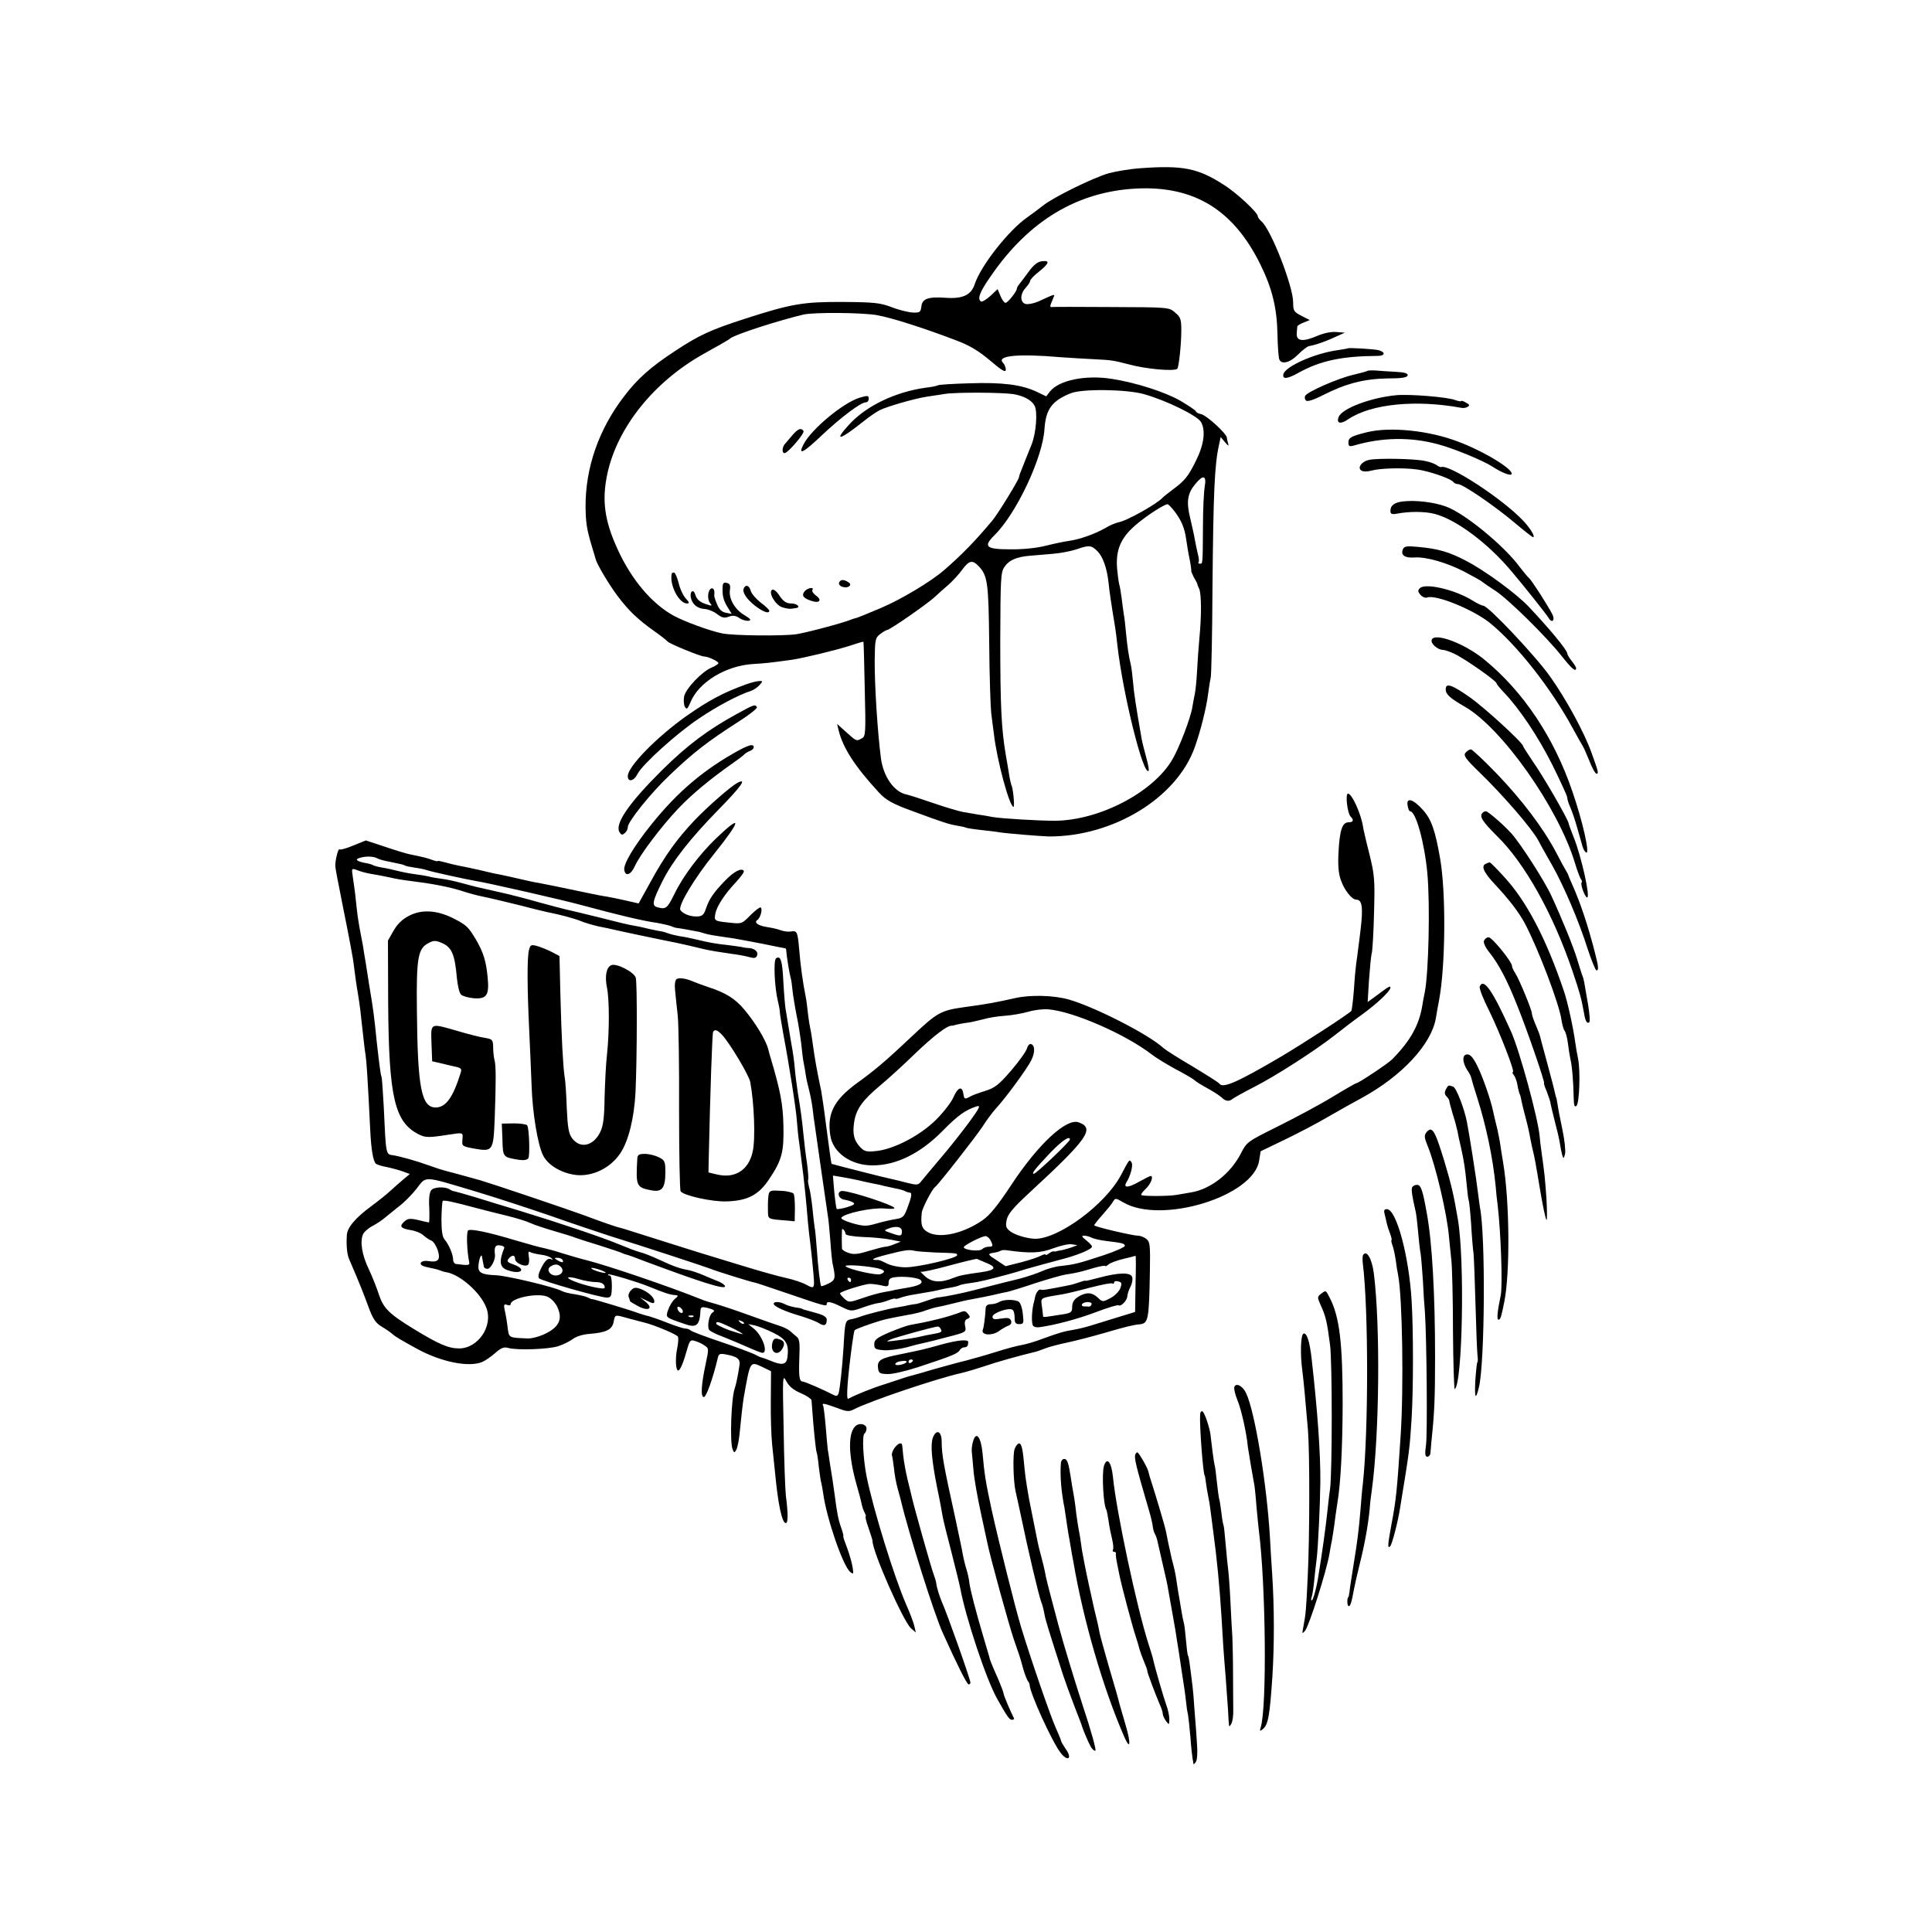 <svg version="1" xmlns="http://www.w3.org/2000/svg" width="1165.333" height="1165.333" viewBox="0 0 874 874"><path d="M516 76.1c-4.7.3-11.2 1.4-14.5 2.3-7.2 2.1-24.6 10.7-29.4 14.4-1.9 1.5-5.2 4-7.5 5.6-8.4 5.9-20.8 21.7-23.6 30-1.6 5.1-5.5 6.9-13.4 6.3-7.8-.5-10.4.4-10.8 4-.3 2.5-.7 2.8-3.8 2.7-1.9-.1-6.2-1.1-9.5-2.4-5.3-2-7.9-2.3-22-2.4-18-.1-23.4.8-44.2 7.5-16.1 5.2-21 7.5-32.1 14.8-10.8 7.1-16.8 12.4-22.8 20.3-11.5 14.9-17.6 32.4-17.5 50.1.1 7.1.5 10 2.8 17.7.9 3 1.7 5.7 1.8 6 .5 2.2 6.1 11.6 9.8 16.5 5.1 6.8 9.2 10.7 16.8 16.1 3 2.1 5.6 4.2 5.9 4.6.8 1 14.9 6.8 16.6 6.8 1.8 0 6.4 2.2 6.4 3 0 .4-1.4 1.3-3.1 2-4.3 1.8-11.6 9.4-12.4 13-.3 1.6-.2 3.7.3 4.7.9 1.5 1.2 1.1 2.6-2.1 3.7-9 15.9-16.4 28.1-17.2 5.3-.3 8.2-.6 17.5-1.9 5.1-.7 20.7-4.5 26.5-6.4 3.3-1.1 6-1.9 6.1-1.8.1.1.4 9.8.6 21.5.5 19.7.4 21.4-1.3 22.2-2.5 1.4-2.4 1.4-7.1-2.8l-4.1-3.7.7 3c2 7.9 7.3 16.2 18.2 28 3.2 3.5 6.3 5.2 15.4 8.5 13.5 5 16.3 5.9 19.9 6.5 1.9.3 3.7.7 4 .9.3.2 3.5.7 7.1 1.1 3.6.4 7.2.8 8 1 2.9.5 18.6 1.8 22.5 1.9 29.2.1 57.9-17.5 66-40.4 2.6-7.2 5.3-18.1 6-23.9.4-3 .9-6.3 1.2-7.5.3-1.2.7-19.4.8-40.6.4-42.9.9-55.9 3-64.9l.7-3.4 2 2.4c1.5 1.7 1.8 1.9 1.4.6-.3-1-.6-2.3-.6-2.7 0-1.7-9-10-11.5-10.6-1.4-.3-2.5-.9-2.5-1.3s-3.3-2.6-7.2-4.9c-6.9-3.9-19.9-8.1-30.8-9.8-11.9-1.9-24.1.6-28.1 5.8l-1.6 2.1-4.4-2.1c-6.8-3.2-15.5-4.3-30.3-3.8-7.4.2-13.8.6-14.3.9-.4.3-3 .8-5.6 1.1-13.6 1.9-26.9 8.2-34.7 16.8-7 7.7-4.3 7.1 6.4-1.4 2.7-2.2 6.1-4.5 7.5-5.2 3-1.6 15.9-5.3 21.1-6.1 1.9-.3 5.8-.9 8.5-1.3 5.1-.8 25.6-.7 31 .1 4.6.8 8.2 2.7 9.5 5.2 1.5 2.7.7 12.5-1.3 17.5-2.3 5.8-3 7.5-3.2 8-.1.3-.7 1.8-1.3 3.3-.7 1.6-1.2 3.1-1.2 3.5 0 1.1-9.5 16.6-12.1 19.7-7.5 9-13.8 15.5-21.9 22.5-5.9 5.1-19.2 13.1-28.4 17-5.4 2.3-10.3 4.3-11 4.5-.6.1-1.8.5-2.6.8-3.6 1.5-19.7 5.8-24.7 6.6-5.9.9-29 .7-33.8-.4-6-1.3-17.1-5.4-22-8.1-9.8-5.5-18.8-16.2-25-29.7-6-13-7.3-22.2-4.8-34.1 4.4-21 20.9-41.8 43.6-54.5 2-1.2 5.4-3 7.5-4.2 2-1.2 4.2-2.4 4.7-2.9 2.4-1.8 21.6-8 33-10.7 4.7-1.1 27.1-.9 33.4.3 7 1.3 21.6 6 35.7 11.4 5.9 2.2 10.1 4.7 15.3 9.1 5.4 4.6 7.1 5.6 7.1 4.1 0-1-.6-2.4-1.2-3-3.3-3.3 6.5-4.3 26.1-2.6 4.1.3 10.9.7 15 .9 7.8.4 8.7.5 15.6 2.3 8 2.2 20.8 3.3 22.1 2 .7-.8 1.8-11.1 1.8-17.2 0-5.2-.3-6.1-2.8-8.2-2.7-2.4-2.9-2.4-28.9-2.5-14.4-.1-26.6-.1-27.1 0s-.6-.5-.2-1.4c.3-.8.9-2.2 1.2-3 .7-1.6.9-1.7-6.9 1.9-2.1.9-4.7 1.4-5.8 1.1-2.5-.8-2.5-4.5.1-7.3 1.1-1.2 2-2.6 2-3.1 0-.6 1.8-2.5 4-4.2 4.7-3.8 5.1-5.2 1.3-4.7-1.9.2-3.8 1.7-6 4.8-1.8 2.5-3.8 5-4.3 5.7-.6.7-1 1.5-1 1.9 0 1.2-4.1 6.4-5.1 6.4-.6 0-1.6-1.4-2.3-3.1l-1.3-3.1-3.3 3.1c-1.8 1.6-3.7 2.8-4.2 2.5-1.8-1.1-.6-4.4 4.5-11.6 17.2-25 39.1-38.1 65.7-39.5 26.1-1.3 43.9 9.5 56.1 34.2 5.4 10.9 7.6 19.9 7.8 31.8.1 5.4.5 10.4.8 11.2.9 2.6 4.9 1.6 8.5-2.1 1.9-1.9 4.1-3.6 4.9-3.8 3.3-.6 7.9-2.2 13.6-4.9l2.7-1.2-3.9-.3c-2.3-.2-5.7.5-8.7 1.8-6.3 2.7-9.3 2.4-9.2-1 .1-1.4.2-2.8.3-3.3 0-.4 1.3-1.2 2.9-1.8l2.7-1.1-3.7-1.9c-3.5-1.8-3.8-2.3-3.8-6.1 0-7.3-10.1-33.2-14.4-36.7-.9-.8-1.6-1.8-1.6-2.3 0-1.6-9.7-10.7-15.4-14.2-11.6-7.5-18.5-8.9-37.6-7.5zm1.5 102.2c10 2.8 24.1 9.7 25.8 12.6 2.2 3.8 1.4 10.2-2.3 17.6-3.5 7.1-5.1 9-10.5 13-2.2 1.7-4.2 3.2-4.5 3.6-2.5 2.8-16.3 10.6-20.1 11.2-1.3.3-4 1.4-5.9 2.6-4.6 2.6-11.4 5.1-16.5 5.8-2.2.3-6.9 1.3-10.5 2.2-3.9 1-10.3 1.7-16 1.6-10.9 0-12.3-1.2-7.3-6.2 10-9.7 22-35.2 22.8-48.2.6-9 3.4-12.8 11.9-16.2 5.1-2.1 25.4-1.8 33.1.4zm27.5 41.8c-.4 2.3-.8 10.2-.8 17.5-.1 18.1-.1 17.4-1.4 17.4-.6 0-.9-.3-.6-.6.3-.3.2-2-.3-3.7-.4-1.8-1.1-4.8-1.4-6.7-.3-1.9-1.3-6.3-2.1-9.7-1.8-7.3-1.2-11.1 2.3-15.3 3.6-4.4 5.2-4 4.3 1.1zm-13.6 11.3c3 4 4.5 7.4 5.2 12.5.3 2 .9 6 1.5 8.8.6 2.9.9 5.4.8 5.5-.1.2.4 1.4 1.1 2.8.8 1.4 1.5 2.7 1.6 3 0 .3.4 1.4.9 2.4 1 2.4 1.1 11.8.1 22.1-.4 4.4-.9 11.4-1.1 15.5-.2 4.1-.7 8.6-1 10-.3 1.4-.8 4-1.1 5.9-.8 5-6 18.5-9 23.6-8.7 15-33.2 27.7-53.3 27.8-7.3 0-24.2-1-28.1-1.7-1.4-.3-4.3-.8-6.5-1.1-2.2-.4-5.3-.9-7-1.2-1.6-.3-7.5-2-13-3.9s-11.1-3.7-12.5-4c-5.6-1.2-10.4-8.1-11.5-16.5-1.5-11.5-2.9-33.2-2.8-44.3.1-9.2.3-10.1 2.4-11.7 1.3-1 2.8-1.9 3.2-1.9 1.2 0 17.6-11.4 21.3-14.7 1.6-1.5 4.6-4.2 6.5-5.8 1.9-1.7 4.7-4.7 6.2-6.8 3.2-4.3 4.6-4.5 7.5-1.5 4 4.3 4.4 7.4 4.7 34.8.1 14.6.6 28.7.9 31.5.3 2.7.9 7 1.2 9.4 1.4 12.2 7.1 33.1 8.9 33.1.6 0-.2-8.7-1-9.9-.1-.3-.6-2.2-.9-4.1-.3-1.9-1-6.2-1.6-9.5-2-11.7-2.5-22.3-2.5-52.1.1-27.1.2-30.4 1.8-32.8 2.1-3.2 5.5-4.7 11.7-5.2 2.5-.2 7.2-.6 10.6-.9 3.4-.3 8-1.2 10.4-2 5.7-2 6.7-1.9 9.5.9 2.4 2.4 4.3 7.7 5 14.3.3 3.3 1.3 10.2 3 20.3.2 1.4.7 5 1 8 2.5 22.1 11.7 59.1 14.1 56.7.3-.3-.2-2.9-1-5.8-.8-3-1.8-6.8-2.1-8.4-2.7-15.5-3.5-20.8-3.9-25.6-.3-3.1-.7-6.7-1-8-1-4.1-1.6-8.2-2.2-14.4-.3-3.3-.7-7.1-1-8.5-.2-1.4-.7-4.8-1-7.5-.4-2.8-.8-5.2-.9-5.5-.2-.3-.7-3.2-1-6.4-1-8.4.8-14 6.5-19.5 3.8-3.8 13.7-10.6 16.1-11 .4-.1 1.8 1.4 3.3 3.3z"/><path d="M609.7 157.6c-.1.1-2.1.4-4.5.8-10.4 1.4-23.6 7.3-24.6 10.8-.6 2.5 1.7 2.3 6.7-.5 9.9-5.5 19.6-7.6 36-7.7 3.3 0 3.6-1.7.3-2.6-2.2-.5-13.5-1.2-13.9-.8zM618.5 167.8c-.1.2-3.1 1-6.5 1.8-6.8 1.6-20.3 7.5-21.5 9.4-.4.6-.3 1.6.3 2.2.6.6 3.3-.2 7.8-2.5 10.2-5.2 18.5-7.3 28.9-7.5 6.6 0 9.1-.4 9.3-1.4.2-.9-1.4-1.4-5.5-1.6-3.2-.2-7.3-.4-9.1-.6-1.8-.1-3.5 0-3.7.2zM631.5 178.8c-11.5 1.1-24.4 6-25.9 9.8-1.2 3 .9 3.5 4.4 1 10.3-6.9 30.5-8.9 51.1-5.1.9.2 2.2 0 2.9-.5 1-.6.7-1.1-.9-1.9-1.1-.7-2.1-.9-2.1-.7 0 .3-1.2.1-2.6-.4-3.6-1.4-20.9-2.8-26.9-2.2zM388.9 179.9c-7.5 2.3-21.8 14.2-25.4 21.1-2.7 5.2-.2 4 8.3-4.1 8.6-8.1 17.6-14.9 19.9-14.9.7 0 1.3-.7 1.3-1.5 0-1.6-.3-1.7-4.1-.6zM358.7 196.6c-1.2 1.5-2.8 3.2-3.4 4-1.5 1.4-1.7 4.4-.4 4.4 1.5 0 9.2-9 8.6-10-1-1.6-2.4-1.1-4.8 1.6zM618.5 195.5c-7.3 1.8-8.5 2.5-8.5 4.7 0 1.6.4 1.9 2.3 1.4 12.9-3.8 25.9-4 38.3-.6 7.2 1.9 20.6 7.5 24.4 10 3.8 2.5 8 4.3 8.7 3.6 1.8-1.8-12.4-10.5-24.3-14.9-13.2-5-30.5-6.7-40.9-4.2zM619.6 208c-3.5.6-5.8 3.6-3.7 4.9.8.5 2.7.5 4.5 0 3.8-1.1 14.4-1.4 20.8-.5 5.3.7 15.4 4.2 16.3 5.7.4.5 1.3.9 2.1.9 2.1 0 16.8 10 25.6 17.5 4.3 3.6 8 6.5 8.3 6.5 1.2 0-1.1-3.9-4.4-7.4-9.2-9.8-33.6-25.8-37.2-24.3-.3.1-1.2-.3-2-.9-.8-.6-3.2-1.5-5.4-1.9-4.8-1-20.8-1.3-24.9-.5zM635 226.8c-4.1.4-6 1.8-6 4.3 0 1.4.6 1.7 2.8 1.3 5.7-1.1 12.8-1.1 17.3.1 9.8 2.6 24.1 13.3 34.8 26.1 5.5 6.5 15.7 19.3 16.7 21 1.6 2.6 3 .9 1.6-1.8-2.2-4.2-9.3-15.3-10.5-16.3-.7-.6-2.5-2.8-4.2-5-7.2-9.8-25.2-24.5-33.5-27.4-5.2-1.9-13.4-2.9-19-2.3z"/><path d="M634.6 248.6c-1 2.5.9 3.9 5.2 3.6 5.3-.4 14.6 2.3 22.6 6.4 3.8 2 7.4 4 8 4.5.6.5 3.3 2.4 6 4.1 5.9 3.8 23.2 20.9 30 29.5 4.5 5.7 6.6 7.6 6.6 5.5 0-.4-.9-1.8-2-3.2-1.1-1.4-2-2.9-2-3.4 0-1.5-8.4-11.6-17.5-21.2-5.7-6-19.8-16.3-28.1-20.6-7.7-4.1-12.9-5.6-22-6.4-5.2-.5-6.2-.3-6.8 1.2zM303.9 259.5c-1.2 4.9 3.2 13.5 6.9 13.5 1.2 0 1.1-.5-.6-2.3-1.1-1.2-2.6-4.3-3.2-7-.7-2.6-1.6-4.7-2.1-4.7s-1 .2-1 .5zM379.6 263.5c-.3.8.4 1.7 1.6 2 2.5.8 4.6-.9 2.6-2.1-2.1-1.4-3.6-1.3-4.2.1zM326.9 265.3c-.2 4.1.3 6.2 2.2 9.3l1.9 3.1-2.6-.5c-1.8-.3-3.1-1.5-4-3.8-.8-1.9-1.4-3.7-1.3-4.1.3-2.1-.2-3.4-1.3-3.1-1.6.6-2 4.8-.6 6.6 1.1 1.3.9 1.4-1.2.7-3.3-1-4.8-2.2-5.5-4.6-.8-2.6-2.5-1.4-2 1.3.6 3.2 3 5.1 6.3 5.3 1.6.1 4.1 1.1 5.6 2.3 2.2 1.7 3.3 1.9 5.2 1.2 1.8-.7 3.1-.6 4.9.6 1.3.9 3.2 1.4 4.2 1.2 1.3-.2.9-.8-1.9-2.5-4.3-2.5-7.2-7.4-6.6-11.4.3-2 0-2.9-1.4-3.2-1.3-.4-1.8.1-1.9 1.6zM336.6 265.9c-1.1 1.7.9 4.9 4.8 8 3.7 2.9 6.7 4 6.6 2.3-.1-.4-1.8-2.1-4-3.7-2.1-1.7-4.1-4-4.4-5.3-.7-2.3-2.1-2.9-3-1.3z"/><path d="M642.3 266.1c-1 1-.9 1.6.3 3 .9 1 2.2 1.5 3 1.2 3.9-1.5 20.9 5.5 28.4 11.5 12.3 10 27.7 29.6 37.5 47.7 2.1 3.8 4.1 7.4 4.5 8 .4.5 1.7 3.6 3 6.7 1.2 3.2 2.7 5.8 3.2 5.8 1.1 0 .9-.8-2.2-9.4-3.4-9.5-11.5-24.3-18.8-34.6-6.5-9.2-28-32-30.2-32-.6 0-2.7-1-4.8-2.3-8-5-21.5-8.1-23.9-5.6zM349.3 266.8c-1.9 1.2 1.5 6.9 4.5 7.9 1.5.5 3.3.8 4 .7.6-.1 1.7-.2 2.2-.3 2.4-.3.7-2.1-2-2.1-2.2 0-3.5-.8-5.3-3.4-1.3-2.1-2.8-3.2-3.4-2.8zM364 267.5c-1.5 1.8-.7 3.1 3 4.3 3.7 1.3 5.1-.3 2.1-2.4-1.2-.9-1.9-2-1.6-2.5 1-1.5-2.2-1-3.5.6z"/><path d="M647.7 289.4c-.7 1.6 2.6 4.6 5.1 4.6.8 0 3 .8 5 1.7 4.4 2 19.2 12.3 19.2 13.4 0 .4 1.5 2.2 3.3 4.1 7 7.3 15.4 19.8 21.9 32.7 3.7 7.5 6.8 14.2 6.8 14.9 0 .8.6 2.8 1.4 4.5.8 1.8 2.2 5.9 3.1 9.2 1 3.3 2 7.1 2.4 8.4.4 1.4 1.2 2.6 1.7 2.8 1.7.6-1.7-14.4-6.3-27.7-8.3-24.4-22.2-45.2-39.8-59.6-8.9-7.3-22.5-12.4-23.8-9zM337.5 309.6c-10.3 3.7-17 7.3-27.1 14.4-13.4 9.5-26.4 22.8-26.4 27.1 0 2.9 2.8 2.3 4.4-1 2.3-4.4 18-18.6 28-25.2 8.1-5.5 18-10.7 23.2-12.3 1.2-.4 2.9-1.5 3.9-2.6 1.7-1.9 1.7-2-.1-1.9-1 0-3.7.7-5.9 1.5z"/><path d="M654 311.8c0 2.3 1.9 4 8.5 7.8 16.9 9.6 42.5 45.9 50 70.9 1 3.3 2.2 6.5 2.6 7.1.5.6.7 1.3.4 1.6-.7.7 1.5 6.8 2.5 6.8 1.5 0-2.6-18.5-6-27-1.2-3-2.3-6-2.4-6.6-.3-1.9-11.6-21.5-16.3-28.1-2.3-3.5-4.3-6.5-4.3-6.8 0-1.4-17.3-17.3-24-22-8.2-5.8-11-6.7-11-3.7zM333.1 323.1c-12.8 7-22.2 14-33.7 25.4-14.9 14.8-21.3 24.1-19.2 27.9.8 1.3 1.3 1.5 2.4.5.8-.6 1.4-1.8 1.4-2.7 0-2.5 10.3-15.3 18.8-23.4 10.9-10.4 17.2-15.3 31.4-24.4 4.9-3.1 8.5-6 8.2-6.5-.8-1.4-1.3-1.2-9.3 3.2zM334.5 339.3c-15.8 8.6-27.8 18.7-39.7 33.5-7.9 9.8-12.8 18-12.4 20.7.5 3.2 3 2.3 4.8-1.7 2.4-5.3 11.8-17.7 19.6-26 6.1-6.4 14.3-13.3 25.6-21.2 2.3-1.6 4.3-3.2 4.6-3.6.3-.3 1.3-.9 2.3-1.3 2-.7 2.3-2.7.5-2.6-.7 0-3.1 1-5.3 2.2z"/><path d="M663 340.5c-1.1 1.3-.1 2.7 6.7 9.3 10.5 10.2 23.3 25 26.2 30.4 1.2 2.4 4.1 7.4 6.3 11.3 5.2 9.2 12.1 25.3 16 37.7 1.8 5.4 3.6 9.8 4 9.8 1.1 0 1-1.6-.8-8.5-2.9-11.3-6.4-22-10-30-1-2.2-1.8-4.2-1.9-4.5 0-.3-.5-1.2-1-2s-2.6-4.6-4.5-8.3c-5.9-11.2-15.5-23.8-26.8-35.6-5.9-6.1-11.2-11.1-11.8-11.1-.6 0-1.7.7-2.4 1.5zM333.5 354.2c-3.1 1.7-13.4 10.7-19.3 16.9-7.8 8.2-13.5 16.1-19.7 27.5l-5.6 10.1-5.7-1.3c-3.1-.7-7-1.5-8.7-1.8-1.6-.2-5.2-.9-8-1.5-14.8-3.1-20.1-4.2-22.9-4.7-1.6-.2-5.6-1.1-9-1.9-3.3-.8-7.2-1.6-8.6-1.9-1.4-.2-5.4-1.1-9-2-3.6-.8-7.8-1.7-9.5-2-1.6-.3-4.5-1-6.2-1.5-1.8-.5-3.3-.8-3.3-.6 0 .3-1.1 0-2.5-.5-2.5-.9-3.6-1.2-10-2.5-1.6-.3-6.8-1.9-11.5-3.5l-8.5-2.8-5.7 2.3c-3.1 1.3-5.9 2.1-6.2 1.7-.6-.6-2.1 5.4-1.9 7.8 0 .8 1.5 8.5 3.2 17 1.7 8.5 3.4 17 3.7 18.9.3 1.8.8 4.3 1 5.5.2 1.1.6 4.1.9 6.6.3 2.5.8 5.6 1 7 .8 4.7 1.4 8.5 2 14.5 1.3 11.5 1.4 12.8 1.9 15.9.4 2.8.9 9.5 2.1 34.1.4 8.4 1.3 13.7 2.5 14.9.4.4 2.8 1.2 5.2 1.6 2.3.5 5.6 1.4 7.2 2l3 1.1-3 2.5c-1.6 1.3-4.2 3.7-5.9 5.2-1.6 1.5-5.5 4.6-8.6 6.9-7.1 5.2-10.9 9.7-11 13.1-.3 4.7.1 8.6 1 10.7 4.9 11.4 6.3 15 8.6 21.2 2.1 5.8 3.3 7.7 6.1 9.4 1.9 1.1 4 2.6 4.7 3.2 1.4 1.3 3.9 2.8 11.4 6.9 10.8 5.9 23.1 8.4 29.3 6 1.4-.6 4.1-2.4 6-4.1 2.7-2.4 4-2.9 6-2.3 4 1.1 18.1.6 22.5-.8 2.2-.7 5.2-2.2 6.7-3.3 1.6-1.2 4.7-2.1 7.7-2.3 7.4-.6 10-1.9 10.7-5.4.7-3.5.3-3.4 7.4-1.4 3 .8 6 1.6 6.5 1.7 4.5 1.1 14.8 5.4 15.2 6.4.3.7.1 3.1-.4 5.5-.9 4.6-.6 9.8.5 9.8.9 0 2.5-3.9 4.1-9.8 1.1-3.8 1.5-4.2 3.4-3.6 1.2.3 3.2 1.2 4.3 2 2.1 1.3 2.1 1.5.7 8.1-2.1 9.7-2.4 15.3-.9 15.3 1.1 0 4-8.1 6.2-17.2.5-2.4.9-2.6 3.7-2.1 5.4 1 6.7 2.1 6.2 5.1-.6 4.1-1.5 8.5-2.1 10.2-1.6 4.3-2.3 24.3-1 27.6.7 1.7.8 1.8 1.7.2.5-.9 1.2-4.3 1.5-7.5.7-7.3 1.4-13.2 1.8-15.8 3.1-17.3 2.7-16.8 8.9-13.9l3.5 1.7-.1 13.1c-.1 7.2.2 16.2.6 20.1.4 3.8 1 9.5 1.3 12.5 1.4 14.9 3.2 23 4.9 23 1 0 1.1-4 0-12.5-.3-2.8-.8-16.3-1-30-.5-24.1-.5-24.9 1.2-21.7 1.2 2.3 3.2 4 6.5 5.4 2.6 1.1 4.8 2.6 4.9 3.2.1.6.2 2.9.4 5.1.5 7.4 1.6 17.8 1.9 18.4.2.3.7 3.3 1 6.6.4 3.3.9 6.7 1.2 7.6.2 1 .6 3 .8 4.5 1.5 11.2 8.9 32.7 12.2 35.5 1.5 1.2 1.6 1 1.1-2.1-.3-1.9-1.4-5.9-2.5-8.8-1.1-2.8-1.9-5.2-1.7-5.2.2 0-.2-1.8-1-4-1.3-3.6-1.9-6.9-2.9-14.7-.2-1.5-.7-4.7-1-7-.4-2.3-.9-5.7-1.2-7.5-.3-1.8-.6-4.4-.9-5.8-.2-1.4-.6-6.3-1-11s-.9-8.8-1.2-9.3c-.7-1.1.8-.8 6.3 1.2 4.4 1.7 5.4 1.8 7.6.7 7-3.7 37.9-14.1 48.8-16.5 2.5-.6 7.2-2 10.5-3.1 4.8-1.7 15.1-4.6 23-6.5.6-.1 2.4-.8 4-1.4 1.7-.7 6.2-1.9 10-2.7 3.9-.8 11.5-2.8 17.1-4.4 9.2-2.7 13.2-3.7 15.9-3.9 4-.4 4.3-1.8 4.7-24.5.2-11.6 0-12.9-1.7-14.2-1-.8-2.7-1.4-3.6-1.4-2.6 0-19.9-4.1-19.9-4.7 0-.3 1.7-2.5 3.8-4.8 2-2.3 4.2-4.9 4.7-5.9 1-1.7 1.2-1.7 4.6.3 17.1 10.1 58.9-2.6 61.5-18.8l.7-4.3 10.6-5.1c5.8-2.8 14.9-7.5 20.1-10.6 5.2-3 12-6.8 15-8.4 18.3-10 31.6-24.3 33.6-36.3.2-1.6.9-5.2 1.4-7.9 2.9-15.3 3.2-48.4.5-64-2.2-12.7-3.9-17.7-7.7-22-4.5-5.1-7.8-6-7-2 .2 1.4.7 2.5 1.1 2.5 2.6 0 6.5 14.1 7.8 28 1.3 14.3.6 45.1-1.2 54.1-.3 1.3-.8 4-1.1 5.9-1.5 8.9-5.4 15.9-13.7 24.3-1.8 1.8-15.1 10.7-16.1 10.7-.3 0-5.2 2.8-10.8 6.2-5.7 3.5-16.8 9.4-24.6 13.3-13.9 6.9-14.2 7.1-16.8 12.2-4.7 9.2-13.7 16.2-22.5 17.7-1.8.3-4.7.8-6.4 1.1-3.7.7-15.6.7-16.2.1-.3-.3.7-1.6 2.1-2.9 2.2-2.1 3.6-5.7 2.1-5.7-.3 0-2.7 1.2-5.4 2.7-4.8 2.7-7.1 2.8-5.5.1 1.8-2.8 3.1-7.7 2.3-8.9-1-1.6-.9-1.7-4.8 5.7-7.1 13.4-28.5 29.1-39.1 28.8-3.7-.2-8.7-1.7-10.9-3.3-2-1.5-2.3-2.4-1.7-5.2.5-2.6 2.8-5.4 9.8-11.9 27-24.9 30.3-29.6 22.7-32.3-5.5-1.9-18.2 9.8-30.4 28.3-6.1 9.3-9.8 13.8-13 16-8.7 6-19 8.3-24.4 5.6-3.1-1.6-3.7-3.4-3.1-9.1.2-1.9 4.6-10.5 6-11.5 1.5-1.1 18.4-22.7 21.5-27.4 1.8-2.8 4.5-6.5 6-8.1 4.6-5 14.4-18.4 16.1-22 1.7-3.6 1.6-6.6-.2-7.2-.7-.2-1.4.6-1.8 1.9-.3 1.3-3.5 5.8-7.1 10-5.7 6.6-7.4 7.9-11.8 9.3-2.9.9-6 2-6.9 2.6-2.4 1.3-2.6 1.2-3-1.3-.5-3.6-2.4-3.1-4.4 1.4-1 2.4-4.6 7-7.9 10.3-7.1 7.1-19.1 13.4-27.1 14.2-4.4.5-5.4.2-7.3-1.8-2.8-3-3.5-5.9-2.7-11.3.9-5.8 3.7-9.8 11.6-16.4 3.6-3 10.9-9.6 16.2-14.8 8.4-8 14.3-12.5 16.3-12.4.3 0 .6 0 .8-.1 1.2-.4 4.7-1.1 6.7-1.3 1.4-.2 4.4-.9 6.8-1.5 2.3-.7 6.8-1.4 10-1.6 3.1-.2 7.8-1.1 10.4-1.8 2.6-.8 6.6-1.3 9-1.1 11.3.9 35 11.3 46.8 20.4 1.9 1.5 6.7 4.4 10.5 6.5 3.9 2 7.6 4.2 8.4 4.8 1.4 1.2 2.7 2 8.2 5.1 1.8 1 3.9 2.5 4.7 3.2 1.5 1.6 3.4 1.8 4.8.5.5-.4 4.7-2.8 9.4-5.2 9.9-5 27.9-16.6 36.7-23.5 3.4-2.7 8.9-6.9 12.4-9.4 6.9-5 12.9-10.7 12.9-12.2 0-1-.6-.7-7 4.1l-3.3 2.4.6-9.9c.4-5.4.9-11 1.3-12.4.3-1.4.8-9.7 1-18.5.4-14.8.2-16.8-2.2-26.5-1.5-5.8-2.7-11.2-2.8-12-.8-5.6-5-15-6.8-15-1.3 0-.3 8.9 1.2 10.4 1.6 1.6 1.2 2.6-1 2.6-2.8 0-4 3.7-4.5 13.7-.3 5.7 0 9.6 1.1 12.5 1.6 4.6 5 8.8 7 8.8 2.6 0 3.1 3.5 1.9 13.5-.2 1.6-.6 5.2-1 8-.3 2.7-.8 6.1-1 7.5-.2 1.4-.7 6.5-1 11.5-.4 4.9-.9 9.3-1.2 9.8-.7 1.1-21.5 14.6-31.8 20.7-19.9 11.7-26.4 14.5-27.9 12.2-.3-.5-5.7-3.9-12-7.7-6.3-3.7-12.3-7.5-13.3-8.4-6.7-6.2-31.3-18.7-43-22-6.9-1.9-17.3-2.1-24-.6-9 2-12.6 2.7-22.3 4-11.6 1.6-12.8 2.3-25 13.8-10.6 10-16 14.7-24.5 20.8-10.3 7.6-13.4 13.7-11.9 23.5 1.1 7.8 9.3 13.6 19.1 13.6 10.8 0 21.7-5.4 31.9-15.8 6.8-6.9 10.2-9.3 15.2-10.9 2-.6 1.4.6-3.4 7.2-3.2 4.3-8.9 11.6-12.8 16.1-3.9 4.6-7.8 9.3-8.7 10.4-1.5 2-2 2-6.5.9-2.7-.7-5.8-1.5-6.9-1.7-2.3-.4-26.9-6.7-27.3-6.9-.2-.2-1.2-7.6-2.7-19-.5-4.3-1.7-12.3-2-14-1.9-8.9-2.9-14.4-4-22.5-.3-2.5-.8-5.2-1-6-.2-.8-.7-3.8-1-6.5-.3-2.8-.7-6.1-1-7.5-1.3-6.4-2.4-14.3-3-21.9-.7-7.6-.9-8.2-3.8-7.7-1.2.2-3.3-.1-4.6-.6-1.3-.5-4-1.1-6-1.4-4.1-.6-6.2-2.1-4.5-3.2 1.4-.9 2.5-5.1 1.5-5.7-.4-.2-2.5 1.4-4.6 3.5-3.8 3.9-4 4-9.4 3.4-6.9-.7-7.1-.8-6.5-4 .6-3.4 4.2-8.9 9.3-14.3 2.2-2.4 3.9-4.7 3.6-5.1-1-1.6-4.6.3-8.6 4.5-5.2 5.4-7 8.1-8.5 12.4-1 3-1.7 3.6-4.1 3.7-3 .1-6.4-1.2-7.5-2.9-1.2-1.9 6.4-14.5 15.3-25.5 12.4-15.5 12.7-18.3.9-7-7.5 7.2-15 17.1-18.9 25.2-3.3 6.6-3.8 7.1-7.8 6-2.6-.7-2.1-2.8 2.5-12 4.5-8.9 12.4-19 25.1-32 10.5-10.7 13.3-14.7 8.6-12.2zm-162.8 34.1c.5.3 2.3.9 3.9 1.2 6.8 1.4 7.8 1.6 8.5 2 .4.3 2.4.7 4.5 1 2.2.3 4.6.8 5.4 1.1 1.8.7 18.4 4.3 22 4.9 5.3.8 40 8.7 49 11.2 15.6 4.2 26.7 6.9 33.3 7.8 2.2.4 4.9 1 6.1 1.4 1.1.5 2.4.9 2.9.9.6 0 7.8 1.3 9.7 1.7.3 0 1.4.4 2.5.7 1.9.6 3.5.9 13.3 2.3 2 .3 8.1 1.5 13.4 2.5 5.3 1.1 9.9 2 10.1 2 .2 0 .4.6.4 1.2.1 2.1 1.4 10.2 2 12.2.3 1 .6 3.5.8 5.5.2 2 1 7 1.8 11.1.9 4.1 1.8 10.2 2.2 13.5.3 3.3.8 7.1 1.1 8.5.3 1.4.7 3.7.9 5.2.2 1.5.9 4.6 1.5 6.9.6 2.2 1.3 6 1.6 8.3.2 2.2.7 5.7 1 7.6.3 1.9 1.6 11.4 3 21s2.7 18.6 2.9 20c.3 1.4.7 6.3 1.1 10.9.3 4.6.8 9.4 1 10.5 1.5 6.8 1.4 7.6-1.7 9.2-1.7.8-3.2 1.4-3.4 1.2-.5-.5-1.4-8.5-2-16.8-.3-4.1-.7-8.6-1-10-.2-1.4-.7-5.3-1-8.8-.4-3.5-1-7.6-1.5-9.2-.4-1.6-.6-3-.4-3.3.2-.2 0-3.5-.5-7.3-.6-3.8-1.3-9.6-1.6-12.9-.7-7.1-1.2-10.8-2.6-19.3-.5-3.5-1.2-8.6-1.4-11.4-.2-2.7-.9-7.5-1.5-10.6-.5-3.2-1.2-7.4-1.6-9.6-.3-2.1-.8-4.8-1-6-.2-1.1-.7-6.6-1-12.1-.5-10-1.2-12.3-3.3-11-1.3.7-.7 13.3.8 19.4.5 2 .9 4.3.9 5.1 0 .8.8 5.3 1.6 10 2.6 13.7 5.8 34.1 6.1 39.2.2 2.6.6 6.9 1 9.5.4 2.7.8 6.1 1 7.8.2 1.6.6 4.8.9 7 .5 4.1 1.3 11.8 2.1 21.5.3 3 .7 7.1 1 9 .5 3.9 1.6 14.7 1.7 17 .2 3.8-.2 4-3.4 2.2-1.8-1-6-2.4-9.3-3.1-3.3-.7-11.8-3.1-19-5.3-7.1-2.2-15.7-4.8-19-5.8-3.3-1-12.7-4-21-6.6-8.2-2.6-15.4-4.9-16-5-1.3-.2-8.2-2.6-17-5.9-8.3-3-40.3-13.8-46-15.5-6.7-1.9-14.9-4.1-16.5-4.5-.8-.2-4-1.2-7-2.3-5.5-2-13-4.1-16.2-4.6-3.3-.4-3.2-.1-4.2-22-.4-7.1-.8-13.1-1-13.5-.4-.6-1.1-6.3-2.2-16.1-1.1-11.1-1.5-14.2-3.4-25.5-1-6.6-2.1-13.4-2.4-15-.2-1.7-.9-5.4-1.5-8.4s-1.4-7.9-1.7-11c-.6-5.7-.8-7.7-1.8-14.4-.6-4.1-.7-4.1 2.7-2.8 1.3.5 4 1.2 6 1.5 2 .3 5.6 1 7.9 1.5 2.4.6 6.6 1.3 9.3 1.6 9.8 1.2 17.1 2.6 23 4.4 3.3 1.1 7.4 2.2 9 2.5 1.7.4 3.9.8 5 1.1 1.1.2 6.7 1.6 12.5 3 5.8 1.5 11.4 2.9 12.5 3.1 5.7 1.1 12.4 2.9 15.3 4.1 1.9.8 5.5 1.8 8 2.4 2.6.5 5.6 1.1 6.7 1.4 1.9.5 22.8 4.9 28.5 6 2 .4 7.7 1.7 13 3 2.1.5 8.3 1.5 12 2 2.5.3 5.9.9 7.7 1.4 2.5.7 3.3.6 3.8-.7.6-1.6-1-3.1-3.5-3.3-.8 0-2.4-.2-3.5-.5-1.1-.2-4-.6-6.5-.9-5.5-.6-8.2-1.1-14-2.5-2.5-.6-5.9-1.3-7.6-1.5-1.7-.3-4.2-.9-5.5-1.4-1.3-.5-2.6-.8-2.9-.8-.3 0-2.7-.5-5.5-1.1-2.7-.7-6.1-1.4-7.5-1.6-1.4-.2-8.1-1.8-15-3.6-6.9-1.7-13.6-3.3-15-3.6-1.4-.3-7-1.8-12.5-3.3-5.5-1.6-13.4-3.6-17.5-4.5-10.3-2.3-10.8-2.4-17-4.1-3-.8-7.3-1.8-9.5-2-2.2-.3-4.7-.7-5.5-1-.8-.2-3.5-.7-6-1-2.4-.3-6-1-8-1.5-1.9-.5-5-1.2-6.9-1.5-1.9-.3-3.8-.8-4.3-1.1-.5-.3-2-.8-3.5-1-4.1-.8-5-1.7-2.3-2.4 2.8-.8 6.2-.6 7.7.3zM484 515.5c0 1-15.3 15.5-16.3 15.5-1.2 0 .4-2.1 7.7-9.8 5.2-5.3 8.6-7.6 8.6-5.7zm-95.8 18.4c2.4.6 5.7 1.3 7.3 1.6 1.7.3 3.5.7 4 .9.6.1 2.8.6 5 1.1 2.2.4 4.5 1 5 1.4.6.3 1.5.6 2 .6 1.2.1 1 1.6-1.1 7.2-1.4 3.7-2 4.3-5.2 4.8-2 .3-6 1.2-8.7 2-4.5 1.3-5.7 1.3-10.8-.1-3.1-.9-5.4-2-5.1-2.5 1.2-2 14-4.7 19.4-4.2 3.5.3 5.1.2 4.5-.4-1.6-1.5-17.9-6.9-23-7.5-3-.4-2.7 3.4.4 3.9 1.3.2 3 .7 3.9 1.2 1.2.7.7 1.2-2.6 2.2-2.3.7-4.4 1-4.7.8-.2-.3-.7-3.8-1.1-7.8l-.6-7.3 3.6.6c1.9.3 5.5 1 7.8 1.5zm-173.7 4.9c9.4 2.8 24.9 7.9 34.5 11.2 9.6 3.4 21.6 7.4 26.5 9 17 5.3 44 14.2 46 15 2 .9 19 6.2 19.9 6.2.3 0 6.9 2.2 14.8 4.9 17.2 5.9 17.8 6 17.8 4.8 0-1.4 1.9-1.1 6.7 1.3 4.3 2.1 4.4 2.1 9.3.4 2.7-1 5.9-1.9 7.2-2.1 1.3-.1 3.5-.8 5.1-1.4 1.5-.6 2.7-.8 2.7-.6 0 .2 1 .1 2.3-.4 1.3-.5 4.1-1.2 6.3-1.5 7.3-1.2 9.9-1.7 11.4-2.1.8-.2 3-.7 4.9-1 1.9-.3 3.8-.8 4.2-1.1.4-.2 2.7-.7 5.1-1 3.7-.5 7.2-1.3 16.8-3.9.8-.2 4.7-1.3 8.5-2.5 3.9-1.1 10.4-2.9 14.6-4 8-2 14.9-4.8 14.9-6.1 0-.4-1.2-1.7-2.6-2.8-2-1.6-2.3-2.1-1-2.1 1 0 2.5.4 3.4.9 1 .5 4 1.2 6.7 1.5 7.4.9 8 1.1 8.4 2.1.1.6-4.1 2.5-9.5 4.3-11.3 3.7-13.1 4.2-19.4 4.9-2.5.2-6.3 1.3-8.5 2.3-2.2 1-6.7 2.5-10 3.4-3.3.8-9.8 2.4-14.4 3.6-10.4 2.7-12.7 3.2-19.1 4.4-1.9.3-3.8.6-4.2.6-.4.1-2.6.7-4.8 1.5-2.2.8-4.3 1.4-4.5 1.4-.3 0-1.8.2-3.3.5-1.5.4-4 .8-5.7 1.1-3.3.5-14.1 3.2-16.5 4.2-.8.3-2.4.8-3.4 1-3.3.6-3.3.5-4 12.8-.6 9.4-1.6 18.3-2.2 20.7-.4 1.3-1 1.5-2.2.9-4.8-2.5-13.2-6.1-14-6.1-1.6 0-1.9-2.2-1.6-10.7.3-6.5.1-8.5-1.1-9.5-.9-.7-2.2-1.9-3-2.6-.8-.7-2.7-1.7-4.2-2.2-1.6-.5-8-2.7-14.3-5-6.3-2.3-13.3-4.6-15.5-5.2-2.2-.6-4.9-1.4-6-1.9-15.2-6.1-42.9-15.5-52.5-17.9-2.5-.6-7.2-2-10.5-3-3.3-1.1-7.1-2.1-8.5-2.4-1.4-.2-7-1.8-12.5-3.4-12.6-3.8-20.4-5.4-21.7-4.6-.9.6-.6 9.3.5 14.7.2 1.1-.8 1.2-6 .5-.7-.1-1.3-.9-1.3-1.9 0-2.3-1.9-6.9-3.9-9.2-1-1.2-1.4-4-1.4-9.3.1-4.1.3-7.8.6-8.1.6-.5 4.4.3 15.2 3.2 3.3.9 9.4 2.4 13.5 3.4s9.1 2.5 11 3.4c1.9.9 6.9 2.5 11 3.7 4.1 1.2 8.4 2.5 9.5 3 1.1.4 6.1 2 11 3.5 5 1.6 9.5 3.1 10 3.4.6.3 1.5.6 2 .7.6.1 4.2 1.4 8 2.9 26 9.7 36.5 13 36.5 11.4 0-.5-1.2-1.4-2.7-2.1-1.6-.6-4.7-1.9-7-2.9s-5.3-2-6.7-2.3c-4-.7-6.6-1.6-13.3-4.7-3.4-1.6-7.5-3.2-9-3.5-1.5-.4-5.7-2-9.3-3.5-7.1-3-27-9.7-45-15.2-6.3-1.9-15.3-4.6-20-6.1-4.7-1.4-8.9-2.6-9.5-2.7-.5 0-1.4-.4-2-.8-2-1.4-7.2-1.2-8.4.3-.8 1-1.2 3.8-.9 8.1.1 3.6.1 6.5-.2 6.5-.3 0-2.5-.5-4.9-1.1-3.6-.8-4.7-.7-6.2.7-2.4 2.2-1.7 3.1 3 3.9 2.1.3 4.7 1.4 5.7 2.4 1.1.9 2.6 2 3.5 2.3 1 .4 2.2 2.3 2.9 4.3 1.4 4.4.3 5.7-4.2 5-2.7-.5-4.6.9-2.8 2 .6.4 2.3.8 3.8 1.1 1.5.3 3.4.7 4.2 1.1.8.3 2.3.8 3.3.9 6.2 1.3 15.2 9.3 17.7 16 3.2 8.2-3.7 18.4-12.3 18.4-4.9 0-9.2-1.9-20.7-8.9-11.1-6.8-13.6-9.4-15.6-15.5-.9-2.8-2.9-7.9-4.5-11.3-3.2-6.6-4.1-12.6-2.7-15.9.5-1.1 2.5-2.9 4.5-3.9 1.9-1 4.4-2.7 5.5-3.7 1.2-1 4-3.2 6.2-5 2.3-1.7 5.9-5.3 8-8 4.6-5.9 2.6-6 26.1 1zM408 557c0 2.3-.5 2.4-5 .8-3-1-3.2-1.2-1.4-1.9 3.7-1.5 6.4-1 6.4 1.1zm-25.5 1.2c0 .6 3.3 1.2 8 1.4 4.4.1 10 .7 12.5 1.2l4.5.9-2.8 1.1c-1.6.7-3.4 1.2-4.2 1.2-.7 0-4.1.9-7.5 1.9-4.8 1.5-6.8 1.7-9.1.9-1.6-.5-2.9-1.4-3-1.9 0-.5-.1-2.5-.1-4.4 0-1.9.1-3.8.1-4.2.1-1 1.6.7 1.6 1.9zm65.5 2.7c1.4 2.7 1.3 3.1-.8 3.1-1 0-2.3.5-2.9 1.1-1.2 1.2-8.3.4-8.3-.9 0-.8 7.7-4.8 9.7-5 .7-.1 1.7.7 2.3 1.7zm37 3.3c-1.3.5-3.3 1-4.4 1.3-1.2.2-2.3.4-2.6.5-.3.2-.9.2-1.4.1-.4-.1-1.4.4-2.2 1-.8.6-1.4.8-1.4.5 0-.4-1-.1-2.2.5-1.3.7-5.3 2-9.1 3l-6.8 1.7-3.9-2.6c-4.3-2.7-4.4-3-1.4-3.5 1-.1 2.4-.5 2.9-.8.6-.4 1.9-.5 3-.3 10.7 1.5 15.2 1.3 21-.9 3.3-1.2 7.1-2.1 8.4-1.8l2.5.4-2.4.9zm-256.9.4c-2.5 6.2-2.1 8.9 1.8 10.1 5.9 2 8.4-.5 2.6-2.6-2.9-1-3.4-1.5-2.4-2.7 1.5-1.8 2.9-1.8 2.9.1 0 2 5 4 6 2.5.4-.6.5-2.3.2-3.7-.3-1.8-.1-2.4.6-1.9.6.4 2.8.9 4.9 1.2 2.1.2 4.2 1 4.8 1.6.7.7.7.9 0 .5-1.6-.8-2.9.4-4.8 4.2-1.1 2.2-1.4 3.8-.8 4.4 1.2 1.2 27.6 8.7 30.6 8.7 1.9 0 2.2-.6 2.3-5 0-3.1-.3-5-1-5-.6 0-.9-.2-.6-.5.4-.4 13.2 3.4 18.3 5.5 7.4 3 9.4 3.7 12.1 3.9 1.4.1 1.3.4-.4 1.8-1.1 1-2.4 3.2-3 5-1.1 3.4-1.4 3.2 8 6.4 5 1.7 6.4.3 6.7-6.4.1-1.4.7-1.6 2.9-1.1 3.4.9 3.9 1.3 2.5 2.2-1.5.9-2.5 6.3-1.5 7.8.4.6 3.2 2 6.2 3.1 3 1.2 8.1 3.3 11.2 4.7 3.1 1.4 6.2 2.6 6.7 2.6 2.7 0 .1-7.6-3.7-10.8l-2.7-2.2 3 .6c1.7.4 5.5 1.9 8.5 3.4 5.8 2.9 7 5.1 6.2 11.2-.5 3.2-2.4 3.6-7.8 1.3-1.9-.8-3.7-1.4-3.9-1.4-.3 0-1.8-.7-3.3-1.5-1.5-.7-8.3-3.3-15.2-5.6-6.9-2.3-12.9-4.6-13.5-5.1-.5-.5-1.6-.9-2.5-.9-.9 0-4.5-1.2-8.1-2.6-3.5-1.4-7.3-2.7-8.4-3-1.1-.2-3.1-.8-4.5-1.3-3.4-1.3-20.4-6.4-21-6.4-.3.1-1.2-.3-2-.7-.9-.5-3.5-1.1-5.9-1.5-2.4-.3-5.1-1-6-1.5-3.3-1.8-24.8-6.9-29.6-7.1-7-.3-8.5-1.2-8-5 .4-3.2 1.4-5.1 1.6-3.1.1.7.3 1.6.4 2.2.1.5.3 1.4.4 2 0 .5.8 1 1.6 1 1.5 0 3.7-4.1 3.4-6.4-.4-3.5.2-4.6 2.4-4.2 1.2.1 2 .7 1.8 1.2zm194.9 2c9.9.3 10 .3 10 1.2 0 1.4-18.1 5.6-23.5 5.5-2.8 0-6.5-.8-8.3-1.7-1.7-.9-3.4-1.6-3.7-1.6-4.3.1-3-.7 3.6-2.4 7.8-2 10.1-2.4 12.4-1.8 1.1.3 5.4.6 9.5.8zm90.7 14.1l-.2 12.8-7.5 2.3c-4.1 1.3-9.5 2.9-12 3.7-2.5.8-6.1 1.7-8 2-4.8.8-6.5 1.3-14 4-3.6 1.4-8.1 2.7-10 3-1.9.3-7.1 1.7-11.5 3.1-4.4 1.4-10.5 3.1-13.5 3.9-3 .7-9.5 2.5-14.5 3.9-4.9 1.5-9.7 2.8-10.5 3-.8.2-2.2.6-3 .9-.8.3-4.6 1.5-8.5 2.8-5.8 1.8-13.3 4.8-16.8 6.7-1 .5-.3-9.2 1.8-24.8.4-3 .9-5.8 1.1-6.2.5-.7 11.6-4.6 15.5-5.3 1.3-.3 5-1 8.2-1.6 3.3-.5 7.1-1.5 8.5-2.1 1.5-.5 3.6-1.2 4.7-1.4 2.1-.4 3.1-.6 10-2.3 2.2-.6 5.6-1.3 7.5-1.6 1.9-.3 5.5-1.1 8-1.6 2.5-.6 5.5-1.3 6.8-1.5 1.3-.3 6.9-2 12.5-3.9 5.6-1.8 11.8-3.6 13.7-3.9 5.3-.8 7.2-1.3 12.8-3 2.9-.8 5.2-1.2 5.2-.9 0 .3.7 0 1.5-.7s3.8-1.8 6.7-2.5c2.9-.7 5.4-1.3 5.5-1.4.2-.1.2 5.6 0 12.6zM254.5 570c.8 1.3-.5 1.3-2.5 0-1.3-.8-1.3-1 .2-1 .9 0 2 .4 2.3 1zm191.9 1.4c4.7 1.9 3.9 3.2-2.4 4.1-8 1.1-9.9 1.5-12.7 2.6-5.6 2.3-9.6 2.1-12.8-.7-1.6-1.5-2.5-2.4-2-2.1.6.3 6.4-1 13-2.8 6.6-1.8 12.2-3.1 12.5-3 .3.2 2.3 1 4.4 1.9zm-192.7 1.7c1.7 1.7.4 3.9-2.3 3.9-2.8 0-4.4-2.8-2.3-4.1 1.9-1.2 3.3-1.1 4.6.2zm142.1.4c4.4.8 5.3 1.9 2.5 2.9-1.7.7-14.1-2.1-15.7-3.5-1-.9 7-.5 13.2.6zm-121.9 2.1c.9.9-5.3-.7-6.3-1.7-.5-.5.5-.4 2.4.1 1.8.5 3.5 1.2 3.9 1.6zm-4.3 4.4c2 0 3.4.6 3.8 1.6.5 1.4.1 1.5-3.1 1-5.7-1-13.3-3.6-13.3-4.6 0-.4 2.1-.2 4.7.6 2.5.8 6.1 1.4 7.9 1.4zm146.9-.9c1.4 1.4-.8 2.6-6.4 3.5-2.5.4-5 .9-5.6 1-.5.2-2.6.6-4.5.9-1.9.3-6.3 1.5-9.7 2.7-6.1 2.1-6.3 2.1-8.3.3-1.1-1-2-2.1-2-2.4 0-.8 10.9-4.2 13.5-4.3 1.1 0 3.5.3 5.3.7 2.8.7 3.2.5 3.2-1.3 0-1.5.8-2.2 2.8-2.4 4-.6 10.6.2 11.7 1.3zM385 579c0 .5-.2 1-.4 1-.3 0-.8-.5-1.1-1-.3-.6-.1-1 .4-1 .6 0 1.1.4 1.1 1zm-133 12c2.6 5.4 1.2 9-4.8 12.1-2.7 1.4-6.3 2.4-8.3 2.4-9.1-.4-8.6-.1-9.3-5.3-.3-2.6-.9-6-1.3-7.6-.5-2.4-.3-2.8 1.1-2.3.9.4 1.6.2 1.6-.3 0-2.7 11.7-5.2 16.4-3.5 1.6.6 3.5 2.4 4.6 4.5zm56.8 1.8c.6 1.8-1.5 1.4-2.2-.4-.4-1-.1-1.4.6-1.2.6.2 1.4 1 1.6 1.6zm4.9 2.8c-.3.3-1.2.4-1.9.1-.8-.3-.5-.6.6-.6 1.1-.1 1.7.2 1.3.5zm22.8 3.2c-.3.3-1.1 0-1.8-.7-.9-1-.8-1.1.6-.5 1 .3 1.5.9 1.2 1.2zm-5.8 1.7c2.9 1.4 5.3 2.8 5.3 3 0 .2-2.7-.6-6-1.7-3.3-1.2-6-2.6-6-3 0-1.2.9-1 6.7 1.7z"/><path d="M185 414.3c-3.1 1.6-5.3 3.8-7 6.8l-2.5 4.4.1 28.5c.3 42.5 2.9 53.7 13.9 59.2 3 1.5 4.5 1.5 13.5.1 6.6-1 6.5-1.1 6.2 2.2-.3 3-.1 3.1 5.3 4.1 8.5 1.5 8.7 1.1 9.3-13.7.6-16.7.6-24-.1-26.4-.3-1.1-.6-3.7-.6-5.7-.1-3.5-.3-3.7-3.8-4.3-2.1-.3-7.6-1.7-12.3-3.1-12.6-3.6-12.1-3.9-11.8 5.6l.3 8.1 3.5.8c1.9.5 5 1.2 6.8 1.6 2.8.6 3.2 1 2.6 2.8-3.4 11-6.6 15.6-11.2 15.7-6.6.1-8.3-9-8.6-44-.3-23.8.5-28 5.3-30.4 2.2-1.2 3.2-1.2 5.8-.1 4.7 2 6 5 7 16 .3 3.3 1.1 6.6 1.8 7.4.7.7 3.4 1.5 5.9 1.7 5.8.4 7-1.4 6.2-9.5-.7-7.3-1.9-11.2-5.2-16.9-3.6-6-4.3-6.7-10.4-9.8-7.4-3.7-14.3-4.1-20-1.1zM239.3 429.8c-.9 3.5-.8 17.2.1 36.2.4 8.5.9 20 1.1 25.5.4 11.8 2.7 26.1 5.1 31 2.2 4.7 8.8 8.5 15.6 9.1 7.3.5 14.9-3.3 19.3-9.7 3.8-5.5 6.4-16.1 7-27.9.7-15.4.8-49.5.1-51.7-.8-2.6-8.6-6.6-11-5.7-2.3.9-3.1 5-2 10.3 1.1 5.5 1.1 19.6 0 30.1-.5 4.1-.9 12.9-1.1 19.5-.1 9.1-.6 12.9-2 15.7-3.1 6.3-9.1 7.6-12.7 2.7-1.5-2-2-4.7-2.4-13.5-.2-6-.6-12.5-1-14.4-.7-4.9-1.4-17.5-1.9-37.5l-.4-17-3.4-1.8c-1.9-1-4.9-2.2-6.6-2.7-2.8-.8-3.2-.6-3.8 1.8zM306.1 442.9c-.7.5-1 2.5-.7 5.2.2 2.4.8 7.5 1.2 11.4.4 3.8.7 23 .6 42.6 0 19.6.3 36.1.7 36.8 1.2 1.9 14 4.8 20.7 4.6 9.5-.3 14.5-2.8 19.3-10 5.8-8.6 6.8-12.3 6.5-24.5-.2-9.5-1.4-15.7-5.8-30.5-.2-.6-.7-2.3-1.1-4-1.1-4.1-5.9-12-10.8-17.8-4.2-5-8.4-7.6-16.4-10.2-2.6-.9-5.7-2-6.8-2.5-3.2-1.4-6.2-1.8-7.4-1.1zm20.6 25.3c3.7 4.1 12.1 18.2 12.7 21.3 1.8 9.7 2.4 25.7 1.1 31.5-1.8 8.3-8 12.3-16.2 10.3l-3.8-.9.1-5.4c.7-31.3 1.6-57.6 2-58.2.8-1.3 1.9-.9 4.1 1.4zM227.3 515.6c.2 8 .2 7.9 7.6 9.1 2.1.3 3.6 0 4.1-.7.8-1.3.4-13.5-.5-14.9-.3-.5-3-.9-6-.9l-5.5.1.3 7.3zM288.3 524.2c-.7 12.4-.5 13 6.5 14.3 4.7.9 6.2-1.1 6.2-8.2 0-4.8-.2-5.4-3-6.8-1.6-.8-4.4-1.5-6.3-1.5-2.7 0-3.3.4-3.4 2.2zM347.7 540.4c-.2 1.2-.4 4.1-.3 6.6.1 4.8-.7 4.4 9.1 5.2l3 .3.1-5.7c0-3.2-.2-6.2-.6-6.8-.3-.5-2.9-1.2-5.7-1.3-4.6-.3-5.2-.1-5.6 1.7zM350 589.8c0 1.2 5.4 3.6 12.4 5.6 3.2 1 6.9 2.4 8.1 3.2 2.4 1.5 3.5 1 3.5-1.6 0-1.2-1.4-2.1-4.7-3-6.5-1.8-6.3-1.7-6.5-2-.2-.1-1.6-.4-3.2-.6-1.6-.3-3.7-.9-4.7-1.5-2.2-1.1-4.9-1.2-4.9-.1zM285.5 583.7c-.9.8-1.4 2.2-1.1 3 .3.8.6 1.6.6 1.9 0 .2 1.8 1.3 3.9 2.4 4.7 2.4 6.8.8 3-2.2l-2.4-1.9 3.3 1.6c2.6 1.3 3.2 1.3 3.2.2 0-1.8-2.8-4.3-6.2-5.6-2.2-.8-3.1-.7-4.3.6zM349.4 607.5c-1.1 4.4 2.5 6.3 4.6 2.5 1.3-2.4.8-3.6-2-4.3-1.5-.4-2.2.1-2.6 1.8zM497.2 578c-3.4.9-6.2 1.6-6.2 1.4 0-.2-1.1.1-2.5.6s-3.6 1.2-4.8 1.4c-9.5 1.9-12.3 2.4-12.9 2-.7-.4-2.1 1.3-2.5 3.1-.1.5-.4 2.1-.8 3.5-.8 3.6-.9 8.5-.2 9.7.4.6 1.7.9 2.9.7 6.9-.9 17.7-3.8 25.8-6.9 5-1.9 9.6-3.3 10-3 1.2.7 4-2.3 4-4.3.1-.9.7-2.8 1.4-4.1.7-1.3 1.1-3.2.8-4.3-.6-2.3-6-2.2-15 .2zm9.6 4.8c-.6 1.5-2.6 3.5-4.6 4.5-3.4 1.8-3.5 1.7-5.6-.3-2.5-2.3-4.7-2.5-7.9-.9-2.8 1.5-3.7 2.8-3.7 5.6 0 1.8-.7 2.3-3.7 2.8-2.1.3-5 .8-6.5 1-1.6.3-2.8.3-2.9.2 0-.1-.2-2.1-.5-4.3-.6-4.6-1.4-4.1 9.3-5.9 1.8-.3 7.3-1.6 12.4-3 5.1-1.3 9.6-2.2 10-1.9.5.3.9.1.9-.4 0-.6.8-.8 1.9-.5 1.6.4 1.7.9.9 3.1zm-13 7.3c-.2.6-.7 1-1.1 1-.4-.1-1.4-.1-2.3-.1-.8 0-1.2-.5-.9-1 .8-1.3 4.8-1.3 4.3.1zM452 589c-.8.5-2.5 1-3.7 1-1.5 0-2.3.6-2.4 1.7-.2 4-.8 8.6-1.3 9.9-.9 2.4 4 2.8 7.1.7 1.5-1.1 3.6-2.3 4.5-2.6 1.1-.4 1.5-1.2 1.2-2.2-.5-1.3-1.5-1.5-4.5-1-3.1.5-3.9.4-3.9-.9 0-1.6 7.3-4.2 9-3.1.6.3 1 1.9 1 3.6 0 2.3.4 2.9 2.1 2.9 2 0 2.1-.4 1.6-4.6-.2-2.6-1.1-5-1.8-5.5-1.9-1.2-7-1.1-8.9.1zM433 594.2c-1.4.5-5.2 1.7-8.5 2.5-5.8 1.4-7.8 1.8-12.8 2.7-1.3.2-5.4 1.7-9.3 3.3-5.8 2.5-6.9 3.4-6.9 5.4 0 2.1.5 2.4 4.2 2.7 2.2.2 7-.4 10.5-1.3 3.4-1 7.2-1.9 8.3-2.1 1.1-.2 5.8-1.4 10.3-2.6 8.2-2.1 8.4-2.2 7.8-4.9-.4-1.9 0-2.9 1.1-3.3 1.2-.5 1.3-.9.3-2.1-1.4-1.7-1.6-1.7-5-.3zm-7.5 6.9c.9 1.4.5 1.7-3.5 2.4-1.9.3-4.2.8-5 1-1.7.5-7.8 1.5-13 2.1-3.3.4-3.3.3-1-.7 2.1-.9 19-5.6 21.2-5.8.4-.1 1 .4 1.3 1zM426 608.2c-8.2 2.3-8.8 2.4-18.5 4.4-9.2 1.8-10.7 2.7-10.3 6.3.3 2.3.8 2.6 4.3 2.7 2.2.1 8.5-1.4 14-3.2 14.6-4.8 17.6-6 18.6-7.5.4-.8 1.4-1.4 2.1-1.4 1.3 0 1.8-.7 1.8-2.4 0-1.3-4.7-.9-12 1.1zm-16.1 8.2c-1.2 1-4.9 1.6-4.9.7 0-.5 1-1.1 2.3-1.3 2.2-.4 3.4-.1 2.6.6zm3.1-1c0 .3-.4.8-1 1.1-.5.3-1 .1-1-.4 0-.6.5-1.1 1-1.1.6 0 1 .2 1 .4zM670.7 367.7c-1.6 1.6-.2 3.8 6.6 10.6 12.5 12.2 25.3 35.2 34 60.8 3.3 9.8 4 12.1 5.3 19.3.6 3.6 1.3 4.8 2.3 4.1.5-.2.2-3.9-.5-8.2-.8-4.3-1.5-8.7-1.7-9.8-.2-1.1-.6-2.7-1-3.5-.3-.8-1.3-4-2.2-7-1.8-5.9-6.9-18.4-11.8-29-3.1-6.7-14-23.6-18-28-3.5-3.9-10.6-10-11.5-10-.5 0-1.2.3-1.5.7z"/><path d="M672.3 390.7c-2.5.9-1.2 3.9 4 9.4 6.6 7.1 10.6 12.3 13.5 17.6 6.2 11.8 15.7 36.8 16.6 43.8.3 2 .9 4.2 1.4 4.8.5.7 1.2 3.2 1.5 5.7.3 2.5.8 5.6 1.1 7 .8 3.1 1.4 10.9 1.5 17.5.1 3.7.4 4.6 1.3 3.7 1.3-1.3 1.8-15.8.7-21.2-.4-1.9-1-5.3-1.3-7.5-.8-6.2-3.5-18.5-5.1-23.1-8.1-24-17.1-41.1-27.4-52.1-3.2-3.5-6-6.3-6.2-6.2-.2 0-1 .3-1.6.6zM671.3 425.6c-.3.9.7 3.1 2.5 5.3 4.1 5.1 8.1 12.6 12.6 24.1 4.3 10.5 12.7 35 12.1 35-.2 0 .3 1.7 1.2 3.7.8 2.1 1.7 4.7 1.8 5.8.2 1.1 1.1 4.7 1.9 7.9.9 3.3 1.9 7.6 2.2 9.5.3 2 .8 4.5 1.1 5.6.6 1.8.7 1.8 1.3-.5.3-1.4-.2-6.3-1.2-11s-2-9.9-2.2-11.5c-.3-1.7-.5-3-.6-3-.1 0-.3-1-.6-2.2-.2-1.1-1.8-7.2-3.5-13.5-1.7-6.2-3.2-11.8-3.3-12.3-.1-.6-1-2.7-1.9-4.9-.9-2.1-1.7-4.4-1.7-5.1 0-1.6-5.7-15.4-7.5-18.2-.8-1.2-1.5-2.7-1.5-3.3 0-1.9-9-13-10.6-13-.8 0-1.7.7-2.1 1.6zM669.4 446.3c-.3.8 1.6 5.7 4.2 10.8 4.7 9.6 11.9 27.9 10.8 27.9-.4 0-.2.6.4 1.3.6.7 1.4 2.8 1.7 4.7.3 1.8.8 3.6 1 4 .2.3.6 1.7.8 3.1.3 1.3 1 4.4 1.7 6.9s1.4 5.6 1.7 7c.2 1.4.9 4.5 1.4 7 1.3 5.4 1.3 5.5 3.8 20.4 1.1 6.5 2.3 12.1 2.7 12.5.3.3.3-3.9 0-9.4-.7-10-.9-11.7-2.2-21-.4-2.7-.8-6.1-.9-7.5-.7-8.1-9.1-38.9-13-47.5-8.2-18.3-12.4-24.4-14.1-20.2zM662 479.3c0 1.2.8 3.4 1.7 4.7 1 1.4 1.8 3 1.9 3.7.1.6 1.3 4.7 2.7 9 4 12.6 7 26.8 8.3 39.8.2 2.7.6 6.6.9 8.5 1.5 13 2.3 36.5 1.4 41-1.5 7.2-1.9 11-1 11 .9 0 1.3-1.5 2.6-8 2.7-13.6 2.4-45.6-.5-63-.5-3-1.2-7.3-1.5-9.5-.4-2.2-1.1-5.8-1.7-8-.5-2.2-1.2-4.9-1.4-6-.9-4.5-4.6-15.4-7.1-20.3-1.7-3.5-3.1-5.2-4.4-5.2-1.3 0-1.9.7-1.9 2.3zM654.1 492.8c-.7 1.3-.6 2.3.2 3.1.7.7 1.2 1.5 1.3 1.9 0 .4.7 3.2 1.6 6.2 1 3 1.9 6.6 2.2 8 .2 1.4.9 4.5 1.5 7 1.4 6.3 1.9 9.6 2.6 16.9.3 3.5.7 6.6.9 7 .2.3.7 5.1 1.1 10.6.3 5.5.8 11.6 1.1 13.5.2 1.9.6 12.5.9 23.5.3 11 .7 21.2.9 22.7.2 1.5.2 2.9-.1 3.1-.2.3-.6 4-.9 8.3-.4 8.1.2 9.1 1.7 2.7 2.6-11.5 3-68.1.4-81.1-.2-1.2-.6-4.5-1-7.4-.5-4.5-3.7-25.2-4.9-31.3-1.2-6.1-4.8-15.4-6.2-15.9-2.2-.8-2.2-.8-3.3 1.2z"/><path d="M645.3 512.2c-1.1 1.5-1 2.4.5 6.1 3.6 8.6 8.9 31.2 9.7 41.3.3 3.3.8 8.1 1.1 10.9.3 2.7.7 17 .7 31.7.1 14.6.5 26.4.8 26.2 3.5-2.2 4.6-58.4 1.4-76.9-1.8-10.7-3.1-16.3-6.2-26.5-3.4-11.1-4.7-14-6.3-14-.4 0-1.2.6-1.7 1.2zM638.8 537.2c-.4 1.1 0 3.9 1.6 10.8.3 1.3.8 5.4 1.1 9 .3 3.6.8 8.3 1.2 10.4.3 2.2.7 7.6 1 12 .2 4.5.6 10.8.9 14.1.8 11.6 1.2 55.1.5 60.2-.6 4.1-.4 5.3.6 5.3.7 0 1.4-.8 1.4-1.8.1-.9.3-3.1.4-4.7 1.4-13 1.7-19.6 1.7-38.5 0-28.4-1.3-52.2-3.8-65.5-1.8-10.1-2.6-12.5-4.4-12.5-1 0-2 .6-2.2 1.2zM626.5 549.7c.4 1.6.8 3.5 1 4.3.2.8.8 2.7 1.4 4.2.6 1.6.8 2.8.6 2.8-.2 0-.1 1 .4 2.3.5 1.2 1.1 4.2 1.5 6.7.3 2.5.8 5.6 1.1 6.9 1.9 9.9 2.6 50.9 1.1 72.9-1.6 24.5-2 28.7-4.2 40.2-1.6 8.8-1.8 10.8-.5 9.5.9-1 3.5-11 4.5-17.5 4.3-26.2 4.3-26.4 5.2-40.5.8-13.5.8-39.4 0-53-1.2-20.4-6.9-41.5-11.2-41.5-1.3 0-1.5.6-.9 2.7zM616.6 567.8c-.2.4-.3 2.1-.1 3.7 2.6 20.5 2.6 76.4 0 100-.3 2.2-.7 7.1-1 11-.8 9.7-1.4 14.5-3.2 25.5-.8 5.2-1.7 10.6-1.8 12-.2 1.4-.4 2.5-.5 2.5-.6 0-.7 3.6 0 4 .8.5 1.4-1.4 2.6-8 .3-1.7 1.4-6.4 2.4-10.5 2.3-9.1 3.9-18 4.6-25.2.2-2.9.7-6.9 1-8.8 3.4-25.1 3.9-73.8.9-98-.9-6.7-3.3-10.8-4.9-8.2zM597.6 585.3c-1.7 1.3-1.7 1.6-.3 4.8 2.5 5.4 3 7.7 4.4 18.4 1 7.7 1 57.1 0 65-.5 3.3-1 8.2-1.3 11-.7 6.4-2.1 16.9-4 28.5-.8 5.3-2.4 11-3 11-.4 0-.3-.7 0-1.6.3-.8.8-4.1 1.1-7.2.3-3.1.8-7.5 1.1-9.7.7-5.4 1.6-25.2 1.7-35 .1-13.3-1.3-32.4-3.9-55.5-.9-8.1-2.2-12.2-3.7-11.7-1.3.4-1.6 9.3-.5 17.2.6 4.9 1.2 11.2 2.5 26.5.8 10.1.8 48.1-.1 66-.7 15.3-.9 17.3-2 23-.6 3.2-.6 3.3.8 1.7 1.9-2.4 9.7-27 11-34.7.3-1.9.8-4.6 1.1-6 .3-1.4.7-4.5 1.1-7 .3-2.5.9-7 1.4-10 1.5-9 2.3-24.3 2.4-44.5 0-28-1.4-39.7-5.8-48.3-1.9-3.7-1.7-3.6-4-1.9zM558.4 627.4c-.3.8.4 3.6 1.5 6.3 1.6 3.8 4.1 14.9 4.6 20.8.1.5.5 3 .9 5.5s.9 5.6 1.2 7c.2 1.4.6 3.4.8 4.5.2 1.1.7 5.6 1 10 .4 4.4.9 9.3 1.1 11 3.1 24.2 3.7 80.1.8 89-.5 1.7-.4 1.8 1 .7 2.4-2 3.1-5.9 4.3-23.7.9-13.9.9-31.7-.1-46.5-.4-6.3-.9-13.8-1-16.5-1.4-24.1-6.8-56.9-10.8-65.3-1.5-3.2-4.5-4.8-5.3-2.8zM542.9 640.2c-.3 4.7 1.4 27.3 2.1 27.3.1 0 .3 1.3.5 3 .2 1.6.7 4.6 1.1 6.5.4 1.9.8 4.4.9 5.5.2 1.1.7 5.6 1.3 10 1.7 12.4 2.9 24.9 3.8 39.2.6 10.6.9 15.5 1.9 27.3.3 4.7.8 11 1 14 .5 9.2.4 8.7 1.5 6.8.6-.9 1-3.8.9-6.5 0-2.6-.1-10-.1-16.3 0-6.3-.2-13.8-.3-16.5-.2-2.8-.6-10.2-.9-16.5-.3-6.3-.8-12.6-1-14-.2-1.4-.7-6.3-1.1-11-.4-4.6-.8-8.7-1-9-.2-.4-.7-3.1-1-6-.4-3-.8-5.7-1-6-.1-.3-.6-3.6-1-7.5-.4-3.8-.8-7.2-1-7.5-.1-.3-.6-3.2-1-6.5s-.8-6.7-.9-7.5c-.4-3.3-2.7-10-3.6-10.5-.6-.3-1.1.4-1.1 1.7zM387.4 644.8c-3.9 2.8-3.8 13.2.2 27.2.9 3 1.8 6.6 2.1 7.9.2 1.3.8 3.2 1.4 4.3.5 1 .8 1.8.5 1.8-.3 0 .3 2.4 1.3 5.2 1 2.9 1.8 5.5 1.8 5.8-.1 4.8 13.9 36.4 17.4 39.6l2.2 1.9-.7-3c-.4-1.7-2-5.9-3.6-9.5-5.5-12.6-14.9-43-18-58.2-1.5-7.8-2.1-18.6-.9-19.3.5-.4.9-1.4.9-2.3 0-1.8-2.8-2.6-4.6-1.4zM422 650.4c-1.1 3.1-.6 9.7 1.9 22.4 1.2 5.6 2.3 11.7 2.6 13.5.3 1.7 2.1 9 4 16.2 1.8 7.1 3.6 14.3 3.9 16 2.5 13.4 11.8 41.4 16.7 50 4.5 8 5.5 9.5 6.7 9.5.7 0 1.1-.3.9-.7-1.6-3.1-4.7-10.4-4.7-11.2 0-.5-1.1-3.3-2.3-6.2-3.2-7.2-4-9.2-4.2-10.5-.2-.6-1.4-4.8-2.8-9.5-3.3-11.1-5.8-20.8-6.2-24-.1-1.4-.7-4.1-1.3-6-.6-1.9-1.3-4.8-1.6-6.4-.2-1.7-1.9-9.3-3.5-17-5.2-23.6-6.1-28.4-6.1-34.3 0-4.8-2.4-5.9-4-1.8zM440.3 651.7c-.5 1.5-.8 3.7-.7 4.8.1 1.1.5 5.1.8 8.8.3 3.7 1.8 12 3.2 18.5 1.4 6.4 2.7 12.7 3 13.9 1.2 6.2 9.9 37.7 12 43.8 2.8 8.1 2.7 7.6 4.3 13.5.7 2.5 1.7 4.9 2.1 5.5.5.5.8 1.4.8 1.8.1 3.5 9.9 25.2 13.9 30.5 3.3 4.4 5.6 2.8 2.4-1.6-1.1-1.7-2.1-3.3-2.1-3.7 0-.3-1.1-3-2.4-5.9-2.3-5-11.5-31.7-15.7-45.6-2.7-8.9-10.2-39-13.3-53-2.7-12.5-3.3-16.3-4.1-25.5-.7-7.3-2.8-10.2-4.2-5.8zM404.6 655.1c-.8 1.2-1.3 2.6-1.1 3.3.2.6.6 3.2.9 5.7.2 2.6 1 6.7 1.6 9 .7 2.4 1.4 5.1 1.6 5.9 3.4 14.4 15 51.1 18.8 59.5 6.4 14.2 11 23.5 11.8 23.5.4 0 .8-.4.8-.8 0-1.5-10.7-31.7-13-36.7-1-2.4-2.3-6.4-2.5-8.5-.1-.8-.7-2.6-1.2-4-.9-2.2-8.6-29.5-9.8-34.7-.2-1-1.1-4.5-1.9-7.8-.8-3.3-1.7-8.3-2-11-.6-6.1-.4-5.5-1.5-5.5-.6 0-1.7 1-2.5 2.1zM459 655.5c-.9 2.3-.6 14.6.4 19 .3 1.1 1.4 6.5 2.6 11.9 3 14.6 7.9 35.3 9 38.2.6 1.4 1.2 3.9 1.5 5.7.5 2.8 2.1 7.8 8.5 27.7 1 3 3.3 9.3 5.1 14 1.8 4.7 3.4 8.7 3.4 9 .3 1.1 2.6 6.7 3.7 8.7.6 1.3 1.6 2.3 2.3 2.3.6 0-1.8-8.8-5.8-20.8-3.7-11.4-8.6-27.5-10.8-35.7-5.3-19.9-5.7-21.6-6.2-24.5-.3-1.4-1-4.5-1.7-7s-1.4-5.4-1.6-6.5c-.2-1.1-1.5-7.4-2.8-14-1.4-6.6-2.8-15.2-3.1-19-.8-9-1.3-11.5-2.5-11.5-.6 0-1.5 1.1-2 2.5zM513.7 657.7c-.8 1.7.1 5.1 6 25.3.9 3 1.7 6.4 1.8 7.6.1 1.1.5 2.5.9 3.2.4.7.9 2 1.1 2.9.2 1 1.3 5.7 2.4 10.5 1.1 4.7 2.3 9.9 2.5 11.5.3 1.5 1.2 6.8 2.1 11.8.9 4.9 1.8 10.3 2 12 .3 1.6 1.2 7.5 2 13 .9 5.5 1.8 11.8 2 14 .2 2.2.6 4.9.9 6 .2 1.1.7 5.6 1.1 10.1.3 4.4.8 8.9 1 10 .2 1 .4 2.1.4 2.4.1.3.6-.2 1.1-1 .6-.8.8-4.4.5-8-.2-3.6-.7-10.3-1.1-15-.3-4.7-.7-9.6-.9-11-1.4-11.3-1.7-13.6-2.1-14.1-.2-.3-.6-3.5-.9-7-.3-3.5-.7-7.1-1-7.9-.2-.8-.7-3.1-1-5-.3-1.9-.8-4.6-1-6-.3-1.4-.7-4.1-1-6-.5-3.9-1.2-7.3-1.9-9.8-.3-.9-.7-2.8-1-4.2-.3-1.4-.8-3.6-1.1-5-.3-1.4-.7-3.6-1-5-.4-2.2-3.9-14-6.6-22.5-.6-1.7-1.2-3.8-1.4-4.8-.4-1.8-4.4-8.7-5-8.7-.2 0-.5.3-.8.7zM479.9 662.2c-.4 5.7.2 12.7 1.7 20.2.2 1.2.6 3.9.9 6.1.3 2.2 1 6.6 1.6 9.7.5 3.2 1.2 7 1.5 8.5 4.5 26.4 13.5 57.3 23 79 2.7 6.3 3.1 3.2.7-5-1.3-4.5-2.6-9-2.9-10-.8-3.3-1.4-5.3-4.9-17.2-1.9-6.6-3.8-13.4-4.1-15-.3-1.7-.7-3.5-.8-4-1.1-4.3-1.8-7.4-4-17.5-1.4-6.3-2.7-13.3-3.1-15.5-.3-2.3-.7-5-.9-6.2-.7-3.6-1.7-9.6-2.1-13.8-.3-2.2-.7-5.1-1-6.5-.3-1.4-.7-4.1-1-6-1.1-7.3-1.7-9-3.1-9-.8 0-1.5 1-1.5 2.2zM499.4 663.2c-1 3.3-.3 17.6 1.1 19.8.2.3.6 2.6 1 5 .3 2.5 1.1 6.2 1.6 8.3.5 2 .7 4.2.4 4.7-.3.6-.1 1 .4 1 .6 0 1 .3.9.7-.1.5.1 2.4.5 4.3s.9 4.4 1.1 5.5c1 5 5.9 23.4 7.3 27.5.8 2.5 1.6 5.2 1.8 6.1.2.8 1.1 3.3 2 5.5.9 2.1 1.6 4 1.5 4.2-.2.4 3.9 11.2 5.5 14.9.8 1.7 1.5 3.7 1.5 4.5 0 .8.7 2.3 1.5 3.4 1.4 1.8 1.4 1.8 1.5-.8 0-1.5-.6-4.5-1.4-6.5-1.2-3.4-5.3-17.4-6.1-21.3-.2-.8-1.1-3.8-2-6.5-5.2-16.2-14.5-59.8-16-75.2-.7-6.9-2.7-9.5-4.1-5.1z"/></svg>
